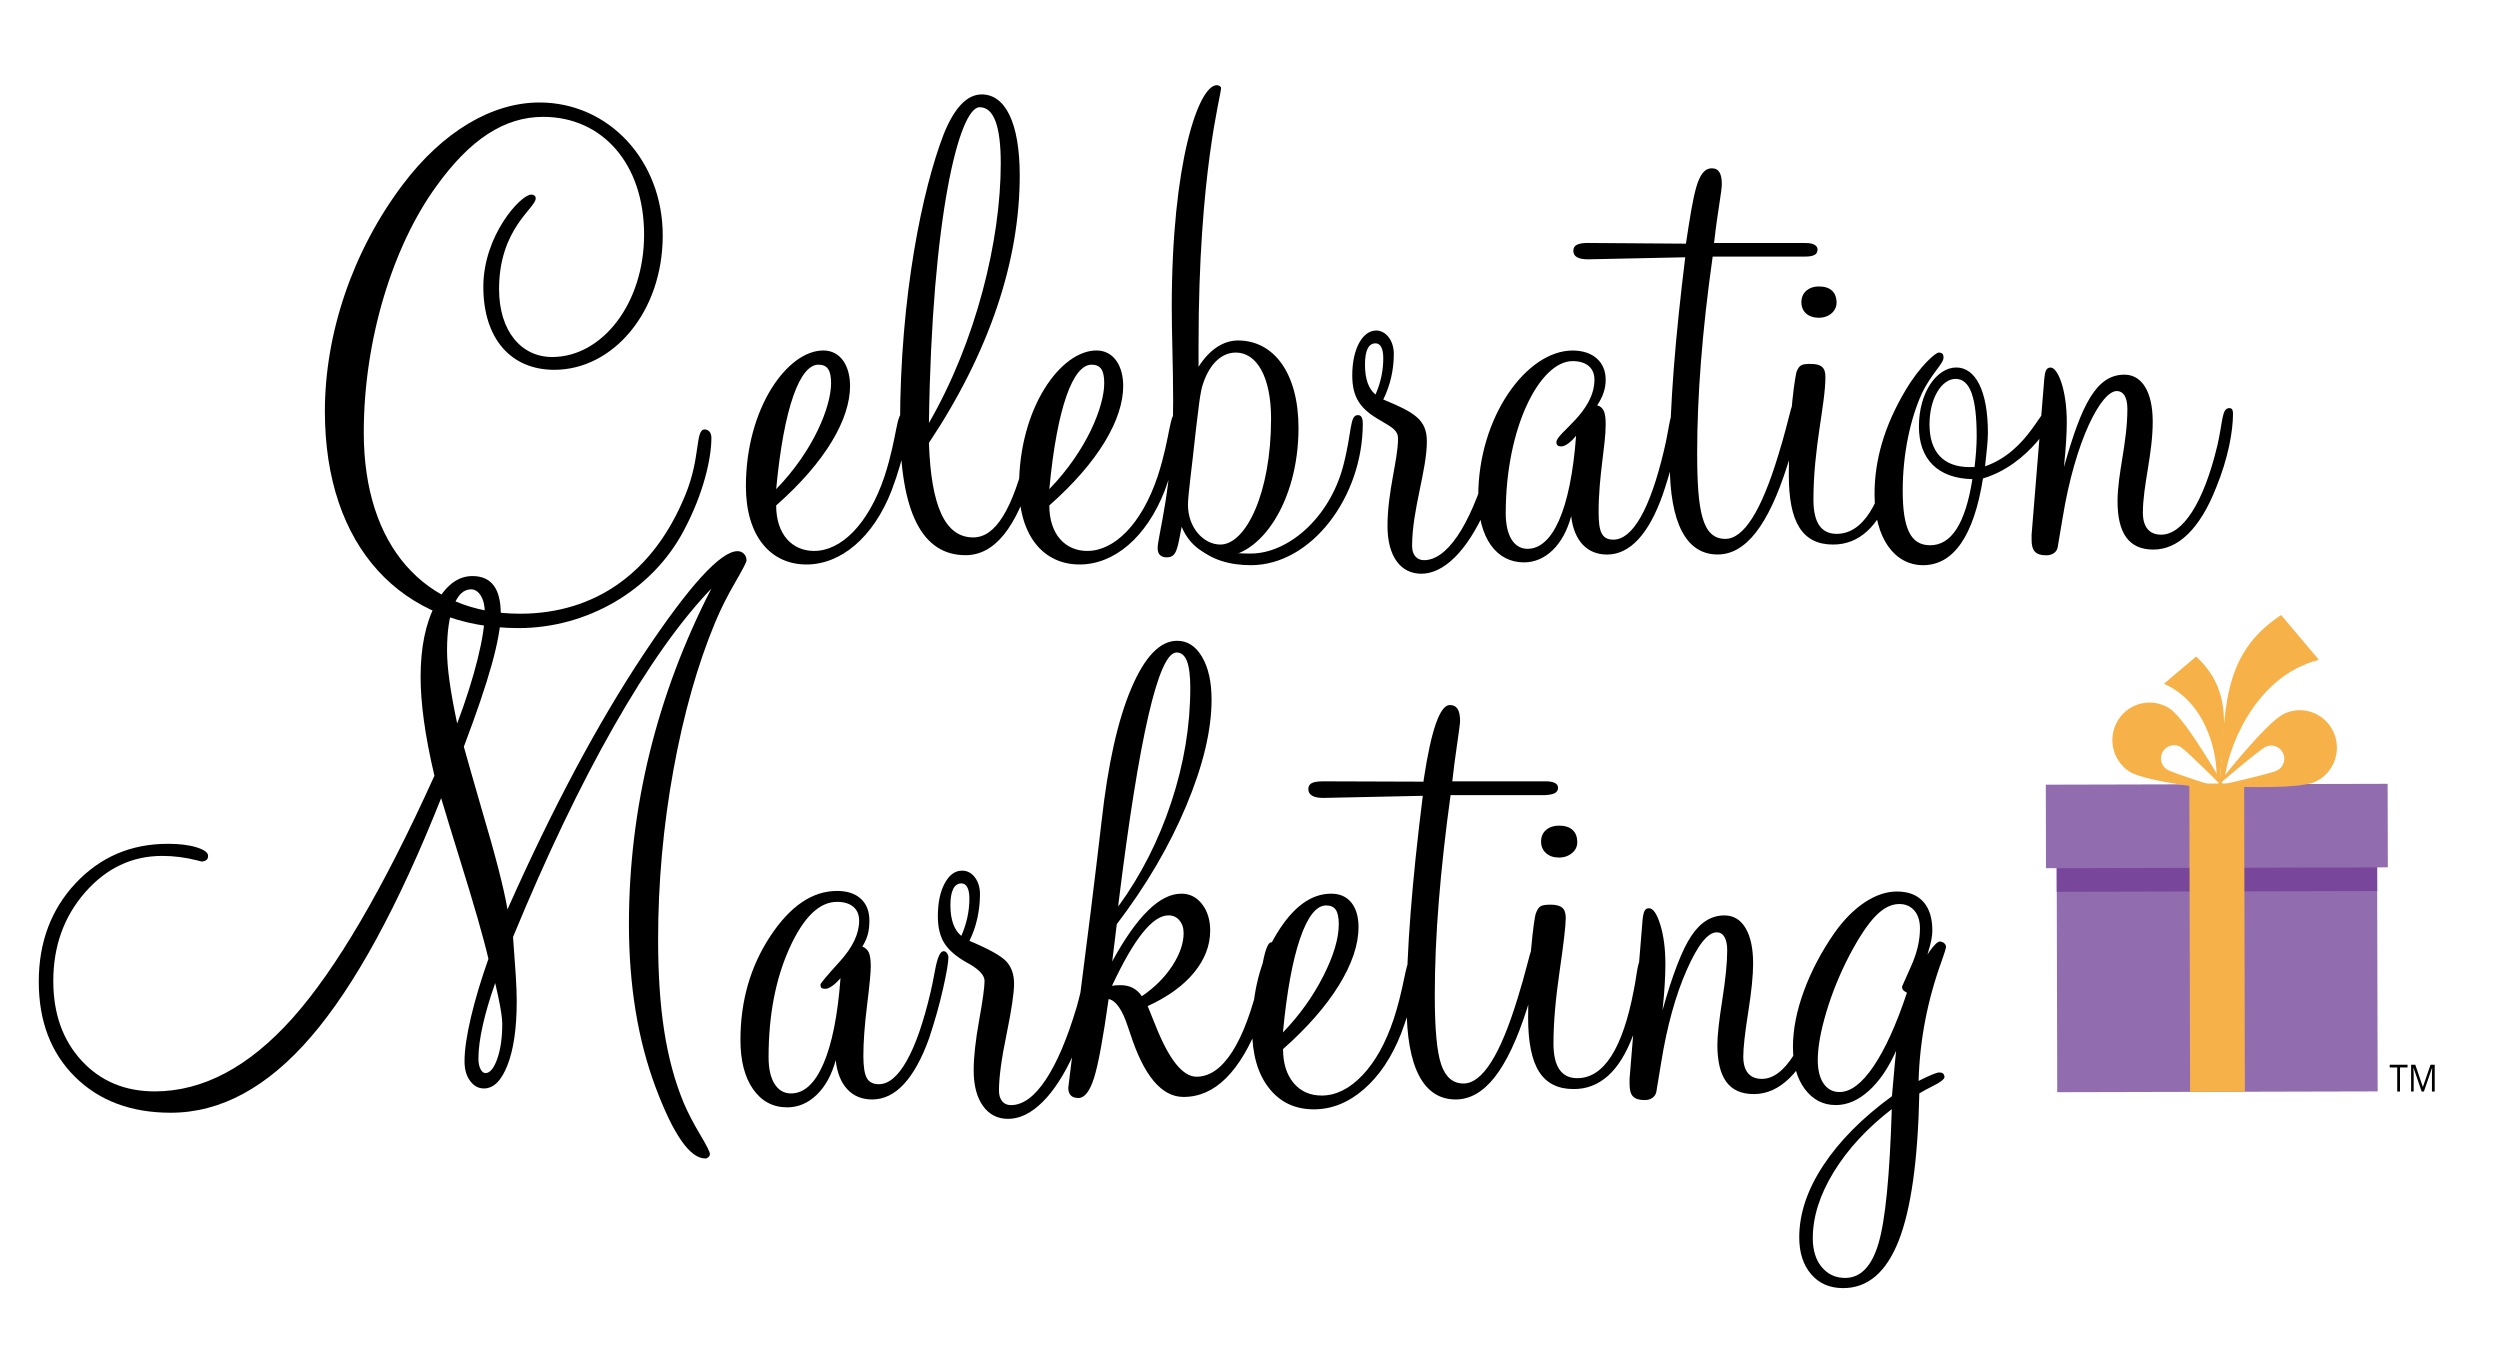 <svg width="185" height="101" viewBox="0 0 185 101" fill="none" xmlns="http://www.w3.org/2000/svg">
<path d="M87.909 37.351C87.909 36.667 88.171 34.825 88.483 31.93C88.693 30.248 88.796 28.985 89.057 28.301C89.579 26.826 90.462 26.09 91.455 26.09C92.967 26.09 94.059 27.825 94.059 30.983C94.059 36.507 92.183 40.297 90.307 40.297C89.057 40.297 87.909 39.038 87.909 37.351ZM87.442 38.982C88.016 40.349 89.16 41.193 90.41 41.193C93.275 41.193 96.089 37.139 96.089 31.667C96.089 27.613 94.264 25.195 91.609 25.195C90.569 25.195 89.524 25.826 88.693 27.142V25.459C88.693 12.775 90.359 7.095 90.359 6.515C90.359 6.411 90.205 6.303 90.046 6.303C88.693 6.303 86.71 12.039 86.71 22.72C86.71 24.827 86.813 27.194 86.813 29.668C86.813 36.036 85.665 39.665 85.665 40.561C85.665 41.037 85.927 41.244 86.342 41.244C87.074 41.244 87.13 40.613 87.442 38.982ZM77.649 36.196C78.222 30.092 79.417 26.986 80.775 26.986C81.451 26.986 81.713 27.405 81.713 28.353C81.713 30.092 80.406 33.354 77.649 36.196ZM77.649 37.403C81.349 34.141 83.117 30.983 83.117 28.565C83.117 27.038 82.389 25.935 81.139 25.935C78.484 25.935 75.409 30.196 75.409 35.984C75.409 39.665 77.233 41.772 79.888 41.772C82.441 41.772 84.839 39.774 86.192 36.3C87.181 33.67 87.494 31.563 87.494 30.983C87.494 30.667 87.391 30.507 87.13 30.507C86.505 30.507 86.659 32.19 85.67 35.244C84.471 38.822 82.441 40.769 80.462 40.769C78.848 40.773 77.649 39.562 77.649 37.403ZM68.741 32.774C73.221 26.038 75.46 19.303 75.46 12.987C75.46 9.041 74.368 6.987 72.647 6.987C71.555 6.987 70.617 7.986 69.833 9.933C68.27 13.986 66.604 21.877 66.604 31.455C66.604 37.874 68.219 41.084 71.448 41.084C73.585 41.084 75.199 39.086 76.398 35.032C77.023 32.925 77.126 31.558 77.126 31.455C77.126 31.191 76.972 30.979 76.814 30.979C76.291 30.979 76.398 31.822 75.978 33.401C74.938 37.663 73.687 39.769 72.022 39.769C69.94 39.774 68.895 37.459 68.741 32.774ZM68.741 31.299C68.951 16.041 70.981 7.934 72.493 7.934C73.533 7.934 74.056 9.301 74.056 12.091C74.056 17.776 72.231 25.251 68.741 31.299ZM57.436 36.196C58.01 30.092 59.204 26.986 60.562 26.986C61.238 26.986 61.5 27.405 61.5 28.353C61.5 30.092 60.198 33.354 57.436 36.196ZM57.436 37.403C61.136 34.141 62.904 30.983 62.904 28.565C62.904 27.038 62.176 25.935 60.926 25.935C58.271 25.935 55.196 30.196 55.196 35.984C55.196 39.665 57.02 41.772 59.675 41.772C62.228 41.772 64.626 39.774 65.979 36.3C66.968 33.67 67.281 31.563 67.281 30.983C67.281 30.667 67.178 30.507 66.917 30.507C66.292 30.507 66.446 32.19 65.457 35.244C64.257 38.822 62.228 40.769 60.249 40.769C58.635 40.773 57.436 39.562 57.436 37.403ZM24.041 30.438C24.041 40.496 29.741 46.479 38.37 46.479C43.458 46.479 48.271 43.684 50.597 39.267C52.035 36.585 52.644 33.959 52.644 32.393C52.644 32.004 52.421 31.779 52.147 31.779C51.427 31.779 51.868 33.847 50.708 36.642C48.383 42.343 44.07 45.415 38.482 45.415C31.454 45.415 26.919 40.44 26.919 32.004C26.919 25.13 29.078 18.2 32.285 13.787C34.773 10.322 37.317 8.648 40.195 8.648C44.567 8.648 47.663 12.113 47.663 17.365C47.663 22.452 44.567 26.419 40.858 26.419C38.589 26.419 36.931 24.52 36.931 21.388C36.931 16.915 39.642 15.409 39.642 14.683C39.642 14.514 39.531 14.401 39.308 14.401C38.533 14.401 35.767 17.421 35.767 21.219C35.767 25.074 37.814 27.366 41.021 27.366C45.338 27.366 49.042 23.118 49.042 17.421C49.042 11.888 45.059 7.584 39.916 7.584C36.43 7.584 32.778 9.708 29.793 13.675C26.088 18.593 24.041 24.684 24.041 30.438Z" fill="black"/>
<path d="M152.732 34.565C152.886 33.038 152.942 31.987 152.942 31.251C152.942 28.777 152.265 27.198 151.743 27.198C151.43 27.198 151.327 27.462 151.276 28.041L150.338 39.566V39.934C150.338 40.669 150.548 41.093 151.43 41.093C151.897 41.093 152.21 40.829 152.265 40.513L152.629 38.355C153.567 32.566 155.494 28.937 156.642 28.937C157.113 28.937 157.426 29.357 157.426 30.252C157.426 32.778 156.698 35.041 156.698 37.091C156.698 39.458 157.533 40.669 159.353 40.669C161.177 40.669 162.791 39.142 163.991 36.092C164.877 33.933 165.241 31.935 165.241 30.62C165.241 30.304 165.138 30.2 164.98 30.2C164.406 30.2 164.509 31.096 164.093 32.934C163.053 37.303 161.49 39.566 159.927 39.566C159.04 39.566 158.573 38.986 158.573 37.935C158.573 35.936 159.301 33.622 159.301 31.199C159.301 28.937 158.466 27.726 157.216 27.726C155.126 27.721 154.034 29.932 152.732 34.565ZM146.116 34.565H145.752C143.825 34.565 142.784 33.462 142.784 31.407C142.784 29.408 143.722 28.037 144.711 28.037C145.803 28.037 146.274 29.456 146.274 32.298C146.27 32.986 146.219 33.721 146.116 34.565ZM146.741 35.404C150.128 34.405 152.158 30.931 152.158 30.3C152.158 30.14 152.055 29.932 151.897 29.932C151.113 29.932 150.18 33.354 146.895 34.509C146.998 33.51 147.105 32.666 147.105 32.034C147.105 28.876 146.167 27.194 144.763 27.194C143.358 27.194 142 28.984 142 31.563C142 33.985 143.405 35.404 145.957 35.456C145.435 38.77 144.394 40.349 142.831 40.349C141.371 40.349 140.801 39.086 140.801 36.295C140.801 33.561 141.375 30.979 142.206 29.14C142.934 27.613 143.82 26.93 143.82 26.458C143.82 26.194 143.718 26.09 143.456 26.09C143.247 26.09 142.103 27.038 141.007 28.881C139.444 31.511 138.716 34.037 138.716 36.564C138.716 39.877 140.227 41.824 142.309 41.824C144.553 41.824 146.064 39.665 146.741 35.404ZM134.605 23.512C135.384 23.512 135.906 22.984 135.906 22.409C135.906 21.617 135.435 21.198 134.605 21.198C133.821 21.198 133.303 21.673 133.303 22.357C133.303 23.041 133.77 23.512 134.605 23.512ZM135.645 40.297C137.572 40.297 138.981 38.982 139.97 36.404C140.699 34.561 141.118 32.086 141.118 31.087C141.118 30.771 140.964 30.611 140.754 30.611C140.283 30.611 140.339 31.455 140.026 33.086C139.191 37.347 137.838 39.505 135.911 39.505C134.763 39.505 134.194 38.662 134.194 36.979C134.194 33.086 135.08 29.979 135.08 27.877C135.08 27.194 134.767 26.93 133.988 26.93C133.363 26.93 133.153 26.982 132.947 27.509C132.896 27.613 132.373 30.403 132.373 35.14C132.365 38.614 133.354 40.297 135.645 40.297ZM124.708 19.039C123.98 24.931 123.56 29.984 123.56 34.245C123.56 38.77 124.811 41.032 127.102 41.032C129.187 41.032 130.853 38.874 132.258 34.457C133.093 31.827 133.508 30.3 133.508 29.72C133.508 29.456 133.35 29.3 133.144 29.3C132.57 29.3 132.57 30.563 131.581 33.721C130.331 37.827 129.029 39.877 127.676 39.877C125.958 39.877 125.59 37.827 125.59 33.51C125.59 29.352 125.954 24.511 126.738 18.987H133.56C134.236 18.987 134.498 18.827 134.498 18.459C134.498 18.195 134.236 17.983 133.611 17.983H126.841C127.102 15.617 127.414 14.194 127.414 13.614C127.414 12.879 127.205 12.455 126.686 12.455C125.59 12.455 125.333 14.297 124.759 18.031L117.518 17.979C116.79 17.979 116.426 18.135 116.426 18.559C116.426 18.983 116.79 19.19 117.518 19.19L124.708 19.039ZM116.631 32.246C116.216 37.822 114.858 40.613 113.038 40.613C112.049 40.613 111.424 39.665 111.424 37.983C111.424 31.563 113.976 26.722 116.374 26.722C117.415 26.722 117.989 27.25 117.989 28.089C117.989 30.512 115.175 32.034 115.175 32.718C115.175 32.93 115.278 33.034 115.539 33.034C115.749 33.038 116.165 32.826 116.631 32.246ZM116.267 38.195C116.477 40.038 117.466 41.037 118.922 41.037C120.588 41.037 121.997 39.562 123.038 36.616C124.186 33.246 124.442 30.931 124.442 30.775C124.442 30.512 124.288 30.304 124.078 30.304C123.556 30.304 123.607 31.355 123.141 33.302C122.1 37.723 120.798 39.934 119.389 39.934C118.503 39.934 118.297 39.302 118.297 37.883C118.297 35.201 118.82 32.99 118.82 31.411C118.82 30.62 118.717 30.148 118.194 29.992C118.61 29.361 118.82 28.781 118.82 28.098C118.82 26.782 117.882 25.939 116.37 25.939C112.983 25.939 109.39 30.832 109.39 36.724C109.39 39.83 110.743 41.617 112.777 41.617C114.34 41.617 115.694 40.353 116.267 38.195ZM101.789 29.196C101.266 28.777 101.009 28.037 101.009 26.986C101.009 25.935 101.27 25.407 101.789 25.407C102.153 25.407 102.362 25.774 102.362 26.51C102.362 27.354 102.204 28.249 101.789 29.196ZM102.362 29.564C102.885 28.513 103.142 27.354 103.142 26.194C103.142 25.143 102.517 24.459 101.84 24.459C100.851 24.459 100.067 25.774 100.067 27.773C100.067 29.456 100.692 30.3 102.204 31.143C102.983 31.619 103.454 31.827 103.454 32.458C103.454 34.037 102.675 36.352 102.675 38.93C102.675 41.193 103.664 42.456 105.176 42.456C106.79 42.456 108.512 40.877 109.917 37.719C111.167 34.928 111.531 32.35 111.531 31.615C111.531 31.247 111.428 31.035 111.218 31.035C110.645 31.035 110.803 32.086 110.122 34.349C108.717 39.138 106.996 41.452 105.381 41.452C104.859 41.452 104.495 41.084 104.495 40.401C104.495 37.719 105.587 34.825 105.587 32.666C105.591 31.039 104.653 30.512 102.362 29.564ZM87.07 36.261C87.07 40.206 89.442 41.824 92.564 41.824C97.044 41.824 100.846 36.771 100.846 31.351C100.846 30.931 100.744 30.719 100.482 30.719C99.857 30.719 100.067 31.93 99.39 34.509C98.35 38.402 95.266 40.963 92.56 40.963C90.162 40.963 87.806 40.57 87.806 37.675" fill="black"/>
<path d="M162.522 48.59C165.387 51.238 164.517 54.305 164.243 57.952L164.008 57.545C164.128 56.295 163.515 52.099 160.145 50.606" fill="#F6B248"/>
<path d="M160.145 50.602L162.526 50.442L162.522 48.59" fill="#F6B248"/>
<path d="M175.905 63.239L152.193 63.298L152.236 80.823L175.947 80.764L175.905 63.239Z" fill="#916DB0"/>
<path d="M175.906 63.239L152.194 63.298L152.201 65.997L175.912 65.939L175.906 63.239Z" fill="#78479C"/>
<path d="M176.685 58.002L151.389 58.066L151.404 64.248L176.7 64.184L176.685 58.002Z" fill="#916DB0"/>
<path d="M161.404 55.3C161.854 55.594 164.701 58.436 164.701 58.436C164.701 58.436 160.8 57.229 160.35 56.939C159.905 56.645 159.777 56.044 160.064 55.59C160.359 55.14 160.959 55.01 161.404 55.3ZM164.753 58.492C164.753 58.492 161.832 53.267 160.56 52.436C159.288 51.601 157.584 51.969 156.758 53.254C155.931 54.538 156.295 56.256 157.567 57.091C158.839 57.921 164.753 58.492 164.753 58.492Z" fill="#F6B248"/>
<path d="M168.47 57.035C167.986 57.259 164.076 58.151 164.076 58.151C164.076 58.151 167.185 55.477 167.669 55.257C168.153 55.036 168.727 55.252 168.95 55.741C169.172 56.234 168.958 56.809 168.47 57.035ZM172.684 54.179C172.054 52.786 170.427 52.168 169.048 52.804C167.669 53.44 164.008 58.164 164.008 58.164C164.008 58.164 169.939 58.488 171.318 57.856C172.701 57.225 173.313 55.577 172.684 54.179Z" fill="#F6B248"/>
<path d="M168.804 45.514C164.265 48.473 164.714 52.773 164.26 57.835L164.646 57.584C164.766 55.84 166.637 50.091 171.6 48.828" fill="#F6B248"/>
<path d="M166.066 57.977L162.011 57.987L162.066 80.798L166.121 80.788L166.066 57.977Z" fill="#F6B248"/>
<path d="M179.369 80.772L179.972 79.019H179.981C179.968 79.192 179.964 79.348 179.964 79.495V80.772H180.169V78.79H179.861L179.296 80.425H179.287L178.731 78.79H178.422V80.772H178.611V79.513C178.611 79.322 178.606 79.158 178.594 79.015H178.602L179.202 80.772H179.369ZM177.6 78.993H178.157V78.79H176.838V78.993H177.394V80.772H177.6V78.993Z" fill="black"/>
<path d="M33.261 50.385C33.142 49.529 33.082 48.776 33.082 48.127C33.082 46.734 33.244 45.631 33.566 44.822C33.887 44.013 34.315 43.611 34.85 43.611C35.146 43.611 35.39 43.767 35.583 44.087C35.775 44.403 35.874 44.813 35.874 45.315C35.874 46.206 35.694 47.374 35.334 48.815C34.974 50.256 34.473 51.83 33.831 53.539C33.566 52.293 33.377 51.242 33.261 50.385ZM33.989 63.459C35.073 66.933 35.792 69.433 36.144 70.956C35.591 72.517 35.159 73.962 34.846 75.29C34.533 76.618 34.375 77.7 34.375 78.539C34.375 79.136 34.512 79.616 34.79 79.988C35.064 80.361 35.407 80.546 35.809 80.546C36.529 80.546 37.111 79.967 37.561 78.803C38.011 77.644 38.238 76.069 38.238 74.079C38.238 73.577 38.216 72.954 38.169 72.21C38.122 71.466 38.053 70.51 37.964 69.338C40.43 63.355 42.914 58.164 45.415 53.768C47.916 49.373 50.327 45.968 52.644 43.55C50.618 47.491 49.098 51.54 48.074 55.706C47.055 59.868 46.541 64.099 46.541 68.39C46.541 72.924 47.201 76.947 48.515 80.46C49.83 83.973 51.059 85.729 52.198 85.729C52.271 85.729 52.344 85.699 52.421 85.63C52.494 85.565 52.532 85.487 52.532 85.392C52.532 85.245 52.288 84.76 51.8 83.942C51.312 83.125 50.913 82.355 50.601 81.628C49.937 80.032 49.458 78.254 49.154 76.303C48.849 74.352 48.7 72.093 48.7 69.528C48.7 65.328 49.076 61.153 49.83 56.996C50.584 52.843 51.616 49.196 52.922 46.055C53.325 45.09 53.813 44.113 54.387 43.126C54.956 42.14 55.243 41.595 55.243 41.482C55.243 41.279 55.179 41.11 55.05 40.981C54.922 40.851 54.763 40.786 54.579 40.786C53.329 40.786 51.016 43.321 47.638 48.395C44.263 53.47 40.901 59.769 37.552 67.296C37.313 65.829 36.67 63.329 35.621 59.799C35.051 57.831 34.619 56.312 34.324 55.257C35.261 52.786 35.951 50.753 36.392 49.165C36.833 47.578 37.056 46.328 37.056 45.415C37.056 44.485 36.88 43.788 36.533 43.325C36.182 42.862 35.66 42.629 34.962 42.629C33.874 42.629 32.966 43.325 32.229 44.718C31.493 46.111 31.125 47.907 31.125 50.1C31.125 51.069 31.206 52.155 31.373 53.362C31.54 54.569 31.797 55.918 32.148 57.402C28.375 65.747 24.877 71.726 21.648 75.342C18.419 78.959 15.018 80.763 11.451 80.763C9.246 80.763 7.439 80.006 6.042 78.492C4.646 76.978 3.944 75.013 3.944 72.595C3.944 70.013 4.732 67.824 6.304 66.028C7.875 64.237 9.777 63.337 12.004 63.337C12.869 63.337 13.734 63.45 14.599 63.671C14.8 63.727 14.92 63.753 14.958 63.753C15.104 63.736 15.215 63.692 15.288 63.627C15.361 63.562 15.399 63.463 15.399 63.333C15.399 63.091 15.117 62.883 14.556 62.706C13.995 62.529 13.284 62.442 12.419 62.442C9.695 62.442 7.426 63.415 5.601 65.353C3.781 67.296 2.869 69.727 2.869 72.643C2.869 75.563 3.76 77.908 5.546 79.681C7.331 81.455 9.695 82.342 12.637 82.342C16.333 82.342 19.798 80.464 23.026 76.709C26.255 72.954 29.463 67.071 32.645 59.063C32.953 60.106 33.403 61.564 33.989 63.459ZM36.863 73.72C37.064 74.667 37.167 75.347 37.167 75.753C37.167 76.796 37.043 77.661 36.794 78.362C36.546 79.058 36.255 79.409 35.925 79.409C35.779 79.409 35.655 79.305 35.553 79.102C35.45 78.898 35.403 78.639 35.403 78.323C35.403 77.635 35.514 76.809 35.732 75.84C35.951 74.875 36.255 73.841 36.645 72.747C36.696 72.967 36.769 73.292 36.863 73.72Z" fill="black"/>
<path d="M143.041 80.361C143.611 80.079 143.897 79.854 143.897 79.677C143.88 79.573 143.842 79.495 143.782 79.439C143.722 79.383 143.632 79.361 143.508 79.361C143.405 79.361 143.217 79.417 142.951 79.53C142.681 79.642 142.356 79.798 141.975 79.988C142.06 76.96 142.634 73.997 143.692 71.09C143.897 70.51 144.005 70.173 144.005 70.064C144.005 69.978 143.966 69.891 143.889 69.814C143.812 69.736 143.705 69.688 143.563 69.671C143.392 69.671 143.131 69.917 142.784 70.406C142.716 70.51 142.664 70.592 142.63 70.644C142.767 70.19 142.865 69.831 142.917 69.567C142.968 69.303 142.994 69.07 142.994 68.858C142.994 67.932 142.767 67.218 142.317 66.721C141.868 66.223 141.217 65.972 140.369 65.972C139.589 65.972 138.797 66.24 137.992 66.772C137.187 67.309 136.437 68.061 135.744 69.044C134.772 70.445 134.022 71.877 133.483 73.348C132.947 74.819 132.678 76.19 132.678 77.471C132.678 78.764 132.973 79.807 133.56 80.594C134.151 81.381 134.913 81.775 135.847 81.775C136.694 81.775 137.508 81.425 138.287 80.724C139.067 80.023 139.744 79.037 140.313 77.756C140.296 77.877 140.262 78.219 140.21 78.781C140.159 79.34 140.09 80.118 140.005 81.118C137.804 82.727 136.112 84.436 134.926 86.235C133.74 88.039 133.144 89.813 133.144 91.565C133.144 92.703 133.44 93.611 134.026 94.295C134.613 94.978 135.401 95.32 136.39 95.32C138.21 95.32 139.576 94.156 140.497 91.829C141.414 89.501 141.928 85.863 142.03 80.91C142.287 80.754 142.626 80.572 143.041 80.361ZM138.634 78.92C137.778 80.179 136.943 80.81 136.125 80.81C135.624 80.81 135.23 80.598 134.943 80.179C134.656 79.759 134.515 79.18 134.515 78.448C134.515 77.488 134.729 76.294 135.153 74.879C135.577 73.46 136.146 72.072 136.853 70.705C137.564 69.359 138.21 68.386 138.789 67.789C139.367 67.192 139.953 66.898 140.544 66.898C141.011 66.898 141.384 67.062 141.662 67.382C141.94 67.707 142.077 68.148 142.077 68.706C142.077 69.597 141.855 70.536 141.414 71.514C140.973 72.496 140.75 72.993 140.75 73.01C140.75 73.114 140.776 73.201 140.827 73.261C140.878 73.322 140.973 73.387 141.114 73.46C140.322 75.84 139.491 77.657 138.634 78.92ZM139.011 92.006C138.51 93.711 137.684 94.567 136.54 94.567C135.829 94.567 135.256 94.299 134.81 93.767C134.369 93.235 134.146 92.521 134.146 91.63C134.146 90.055 134.66 88.424 135.692 86.733C136.724 85.046 138.155 83.493 139.992 82.074C139.842 86.988 139.517 90.297 139.011 92.006ZM123.188 72.855C123.222 72.297 123.239 71.795 123.239 71.358C123.239 70.22 123.115 69.247 122.862 68.429C122.61 67.616 122.331 67.209 122.019 67.209C121.882 67.209 121.775 67.27 121.706 67.391C121.637 67.512 121.586 67.733 121.552 68.049L120.588 79.833V80.226C120.588 80.663 120.674 80.97 120.85 81.144C121.021 81.317 121.308 81.407 121.706 81.407C121.933 81.407 122.121 81.351 122.28 81.239C122.434 81.126 122.533 80.979 122.567 80.806L122.931 78.6C123.363 75.922 123.993 73.651 124.815 71.786C125.637 69.922 126.378 68.992 127.038 68.992C127.282 68.992 127.47 69.104 127.607 69.333C127.744 69.563 127.813 69.891 127.813 70.333C127.813 71.224 127.693 72.444 127.449 73.993C127.205 75.541 127.085 76.649 127.085 77.315C127.085 78.539 127.307 79.456 127.748 80.058C128.19 80.663 128.87 80.962 129.787 80.962C130.738 80.962 131.62 80.568 132.425 79.781C133.23 78.993 133.937 77.83 134.545 76.29C134.943 75.312 135.256 74.326 135.478 73.335C135.701 72.344 135.817 71.466 135.817 70.696C135.799 70.54 135.774 70.428 135.739 70.367C135.705 70.307 135.637 70.276 135.53 70.276C135.268 70.276 135.063 70.722 134.904 71.618C134.819 72.193 134.733 72.677 134.643 73.062C134.125 75.217 133.491 76.882 132.746 78.063C132.001 79.244 131.213 79.837 130.382 79.837C129.933 79.837 129.59 79.699 129.354 79.417C129.119 79.136 129.003 78.725 129.003 78.184C129.003 77.536 129.123 76.445 129.367 74.905C129.611 73.365 129.731 72.167 129.731 71.31C129.731 70.19 129.547 69.316 129.175 68.684C128.802 68.053 128.28 67.741 127.603 67.741C126.648 67.741 125.834 68.243 125.162 69.251C124.485 70.259 123.774 72.089 123.029 74.75C123.102 74.044 123.153 73.417 123.188 72.855ZM118.991 79.612C119.728 78.954 120.344 77.955 120.85 76.606C121.179 75.784 121.458 74.828 121.68 73.746C121.903 72.66 122.019 71.812 122.019 71.198C122.019 71.042 121.989 70.917 121.929 70.83C121.869 70.744 121.779 70.7 121.655 70.7C121.428 70.7 121.248 71.146 121.111 72.041C121.042 72.513 120.974 72.915 120.905 73.249C120.49 75.437 119.929 77.073 119.231 78.159C118.533 79.244 117.693 79.785 116.721 79.785C116.13 79.785 115.689 79.569 115.398 79.141C115.103 78.712 114.957 78.068 114.957 77.211C114.957 75.723 115.107 73.945 115.411 71.868C115.715 69.796 115.865 68.477 115.865 67.919C115.865 67.568 115.779 67.317 115.604 67.17C115.432 67.023 115.145 66.945 114.747 66.945C114.383 66.945 114.135 66.984 114.006 67.062C113.878 67.14 113.766 67.296 113.681 67.521C113.578 67.733 113.45 68.628 113.304 70.212C113.158 71.795 113.081 73.499 113.081 75.316C113.081 77.138 113.355 78.47 113.899 79.318C114.443 80.166 115.291 80.59 116.434 80.59C117.402 80.598 118.254 80.27 118.991 79.612ZM116.327 63.13C116.589 62.914 116.717 62.645 116.717 62.33C116.717 61.927 116.601 61.62 116.366 61.412C116.13 61.2 115.801 61.097 115.364 61.097C114.983 61.097 114.666 61.2 114.417 61.412C114.165 61.624 114.04 61.91 114.04 62.278C114.04 62.628 114.16 62.914 114.405 63.13C114.649 63.35 114.966 63.459 115.364 63.459C115.745 63.459 116.066 63.346 116.327 63.13ZM104.388 67.512C104.187 70.06 104.088 72.357 104.088 74.403C104.088 76.696 104.397 78.427 105.009 79.599C105.626 80.771 106.529 81.36 107.724 81.36C108.782 81.36 109.741 80.81 110.61 79.707C111.475 78.604 112.272 76.917 113 74.641C113.432 73.222 113.754 72.128 113.963 71.358C114.173 70.588 114.276 70.064 114.276 69.783C114.259 69.645 114.216 69.537 114.148 69.468C114.079 69.398 113.993 69.364 113.886 69.364C113.642 69.364 113.377 69.952 113.081 71.124C112.803 72.193 112.546 73.11 112.302 73.88C111.659 75.978 111.009 77.553 110.341 78.604C109.672 79.655 108.992 80.179 108.302 80.179C107.523 80.179 106.975 79.716 106.653 78.786C106.332 77.86 106.174 76.151 106.174 73.668C106.174 71.479 106.272 69.147 106.473 66.673C106.675 64.198 106.962 61.586 107.343 58.838H114.332C114.679 58.821 114.927 58.769 115.073 58.683C115.218 58.596 115.295 58.462 115.295 58.289C115.295 58.133 115.214 58.012 115.047 57.934C114.88 57.856 114.661 57.818 114.383 57.818H107.471C107.557 56.995 107.677 56.087 107.822 55.101C107.968 54.11 108.045 53.53 108.045 53.353C108.045 52.951 107.985 52.652 107.861 52.462C107.741 52.272 107.548 52.172 107.287 52.172C106.559 52.172 105.917 53.993 105.364 57.632L105.339 57.843L97.934 57.818C97.536 57.818 97.249 57.861 97.078 57.947C96.907 58.034 96.817 58.185 96.817 58.393C96.817 58.605 96.907 58.765 97.091 58.877C97.275 58.99 97.553 59.046 97.934 59.046L105.287 58.89C104.885 62.092 104.585 64.968 104.388 67.512ZM99.073 72.92C100.041 71.354 100.53 69.913 100.53 68.602C100.53 67.832 100.35 67.227 99.999 66.79C99.647 66.353 99.146 66.132 98.504 66.132C97.014 66.132 95.669 67.127 94.466 69.113C93.262 71.098 92.658 73.456 92.658 76.186C92.658 78.007 93.07 79.443 93.892 80.503C94.714 81.563 95.827 82.091 97.232 82.091C98.547 82.091 99.78 81.598 100.923 80.607C102.067 79.616 102.983 78.249 103.677 76.497C104.075 75.446 104.397 74.403 104.636 73.361C104.88 72.318 105 71.553 105 71.064C105 70.908 104.97 70.787 104.91 70.709C104.85 70.631 104.748 70.592 104.611 70.592C104.384 70.592 104.157 71.176 103.921 72.34C103.686 73.504 103.424 74.533 103.129 75.424C102.538 77.194 101.767 78.574 100.816 79.573C99.862 80.572 98.859 81.07 97.802 81.07C96.937 81.07 96.243 80.758 95.725 80.14C95.207 79.517 94.945 78.682 94.945 77.631C96.727 76.056 98.101 74.486 99.073 72.92ZM96.2 69.468C96.761 67.824 97.408 67.002 98.136 67.002C98.465 67.002 98.701 67.11 98.851 67.33C98.996 67.551 99.069 67.901 99.069 68.395C99.069 69.446 98.688 70.722 97.926 72.228C97.163 73.733 96.166 75.126 94.937 76.402C95.219 73.426 95.639 71.116 96.2 69.468ZM82.805 74.533C83.049 74.884 83.271 75.381 83.481 76.03C83.516 76.117 83.567 76.268 83.635 76.476C84.642 79.608 85.957 81.174 87.584 81.174C88.744 81.174 89.793 80.711 90.727 79.781C91.661 78.855 92.496 77.453 93.224 75.58C93.605 74.62 93.913 73.608 94.144 72.548C94.38 71.488 94.496 70.713 94.496 70.225C94.496 70.069 94.457 69.943 94.38 69.857C94.303 69.77 94.204 69.727 94.08 69.727C93.853 69.727 93.648 70.216 93.455 71.198C93.369 71.669 93.288 72.063 93.219 72.379C92.646 74.793 91.969 76.614 91.181 77.838C90.393 79.063 89.515 79.677 88.543 79.677C87.52 79.677 86.509 78.409 85.502 75.87C85.258 75.273 85.07 74.802 84.929 74.451C86.419 73.768 87.562 72.941 88.359 71.972C89.155 70.999 89.554 69.965 89.554 68.862C89.554 68.075 89.352 67.421 88.954 66.906C88.556 66.392 88.046 66.132 87.421 66.132C86.624 66.132 85.802 66.547 84.954 67.378C84.106 68.209 83.22 69.463 82.304 71.146L82.642 68.39C84.826 65.522 86.539 62.598 87.785 59.621C89.031 56.645 89.656 54.032 89.656 51.774C89.656 50.463 89.421 49.408 88.954 48.612C88.487 47.816 87.871 47.418 87.108 47.418C85.845 47.418 84.715 48.59 83.717 50.935C82.719 53.279 81.987 56.554 81.52 60.751C81.002 65.193 80.458 69.576 79.897 73.889C79.332 78.202 79.053 80.404 79.053 80.49C79.053 80.737 79.113 80.923 79.233 81.053C79.353 81.182 79.546 81.252 79.803 81.252C80.252 81.252 80.633 80.771 80.946 79.807C81.259 78.846 81.623 76.882 82.038 73.928C82.312 73.984 82.565 74.183 82.805 74.533ZM84.548 69.035C85.241 68.17 85.879 67.737 86.47 67.737C86.8 67.737 87.07 67.858 87.275 68.105C87.485 68.351 87.588 68.667 87.588 69.048C87.588 69.801 87.31 70.605 86.757 71.462C86.201 72.318 85.451 73.071 84.496 73.72C84.308 73.439 84.081 73.236 83.82 73.101C83.558 72.967 83.254 72.902 82.912 72.902C82.736 72.902 82.608 72.907 82.522 72.915C82.436 72.924 82.355 72.937 82.286 72.954C83.1 71.211 83.854 69.9 84.548 69.035ZM82.779 66.764C84.303 54.443 85.734 48.283 87.066 48.283C87.412 48.283 87.665 48.495 87.832 48.914C87.995 49.334 88.081 50 88.081 50.909C88.081 53.708 87.614 56.528 86.676 59.362C85.742 62.195 84.432 64.769 82.753 67.079L82.779 66.764ZM72.321 67.958C72.45 67.374 72.518 66.781 72.518 66.184C72.518 65.678 72.394 65.258 72.141 64.925C71.889 64.592 71.572 64.428 71.191 64.428C70.673 64.428 70.244 64.743 69.906 65.371C69.568 65.998 69.401 66.816 69.401 67.811C69.401 68.615 69.559 69.277 69.88 69.792C70.201 70.307 70.767 70.796 71.58 71.25C71.615 71.267 71.692 71.31 71.816 71.38C72.51 71.799 72.857 72.202 72.857 72.587C72.857 73.041 72.724 74.019 72.454 75.515C72.184 77.012 72.052 78.241 72.052 79.201C72.052 80.322 72.283 81.2 72.741 81.84C73.199 82.48 73.82 82.796 74.6 82.796C75.465 82.796 76.317 82.376 77.16 81.537C78 80.698 78.766 79.508 79.46 77.968C79.944 76.848 80.338 75.688 80.642 74.49C80.946 73.292 81.096 72.37 81.096 71.721C81.096 71.531 81.07 71.384 81.019 71.289C80.968 71.194 80.89 71.146 80.783 71.146C80.539 71.146 80.342 71.548 80.188 72.353C80.017 73.21 79.841 73.936 79.67 74.533C78.976 76.861 78.214 78.652 77.383 79.902C76.552 81.152 75.696 81.779 74.809 81.779C74.531 81.779 74.317 81.684 74.158 81.49C74.004 81.295 73.923 81.035 73.923 80.702C73.923 79.737 74.107 78.353 74.484 76.541C74.856 74.728 75.041 73.482 75.041 72.799C75.041 72.098 74.844 71.544 74.454 71.133C74.064 70.722 73.161 70.22 71.739 69.623C71.996 69.1 72.193 68.546 72.321 67.958ZM70.54 68.377C70.403 68.001 70.33 67.542 70.33 66.997C70.33 66.457 70.398 66.05 70.54 65.777C70.677 65.505 70.878 65.371 71.139 65.371C71.328 65.371 71.478 65.466 71.58 65.661C71.683 65.851 71.735 66.132 71.735 66.5C71.735 66.971 71.683 67.443 71.58 67.906C71.478 68.369 71.328 68.819 71.139 69.255C70.878 69.048 70.681 68.754 70.54 68.377ZM62.694 80.598C63.161 81.105 63.778 81.36 64.54 81.36C65.405 81.36 66.189 80.979 66.891 80.218C67.594 79.456 68.215 78.332 68.75 76.843C69.165 75.602 69.508 74.386 69.778 73.197C70.047 72.007 70.18 71.228 70.18 70.861C70.18 70.739 70.146 70.627 70.077 70.532C70.009 70.436 69.923 70.389 69.816 70.389C69.572 70.389 69.366 70.861 69.191 71.808C69.071 72.474 68.955 73.023 68.853 73.46C68.334 75.667 67.748 77.345 67.097 78.5C66.446 79.655 65.761 80.231 65.033 80.231C64.617 80.231 64.322 80.084 64.15 79.785C63.979 79.487 63.889 78.937 63.889 78.133C63.889 77.116 63.979 75.87 64.163 74.391C64.347 72.911 64.437 71.955 64.437 71.518C64.437 71.046 64.39 70.705 64.296 70.493C64.202 70.281 64.039 70.134 63.816 70.047C63.988 69.766 64.121 69.481 64.206 69.182C64.292 68.883 64.335 68.533 64.335 68.131C64.335 67.43 64.121 66.889 63.697 66.504C63.273 66.119 62.686 65.929 61.941 65.929C60.121 65.929 58.476 67.045 57.003 69.277C55.53 71.509 54.793 74.066 54.793 76.956C54.793 78.496 55.106 79.712 55.731 80.603C56.356 81.494 57.196 81.944 58.254 81.944C59.067 81.944 59.795 81.632 60.438 81.014C61.08 80.391 61.547 79.538 61.842 78.453C61.941 79.374 62.228 80.092 62.694 80.598ZM60.939 78.708C60.305 80.179 59.504 80.914 58.536 80.914C58.018 80.914 57.611 80.676 57.316 80.205C57.02 79.733 56.875 79.076 56.875 78.236C56.875 75.139 57.389 72.448 58.421 70.164C59.453 67.88 60.626 66.738 61.941 66.738C62.459 66.738 62.861 66.859 63.148 67.106C63.435 67.352 63.577 67.694 63.577 68.131C63.577 69.096 63.101 70.099 62.146 71.15C61.191 72.202 60.716 72.768 60.716 72.855C60.716 72.976 60.742 73.062 60.793 73.106C60.844 73.149 60.939 73.171 61.08 73.171C61.217 73.171 61.388 73.101 61.585 72.959C61.782 72.82 61.988 72.626 62.198 72.383C61.992 75.13 61.572 77.237 60.939 78.708Z" fill="black"/>
</svg>
